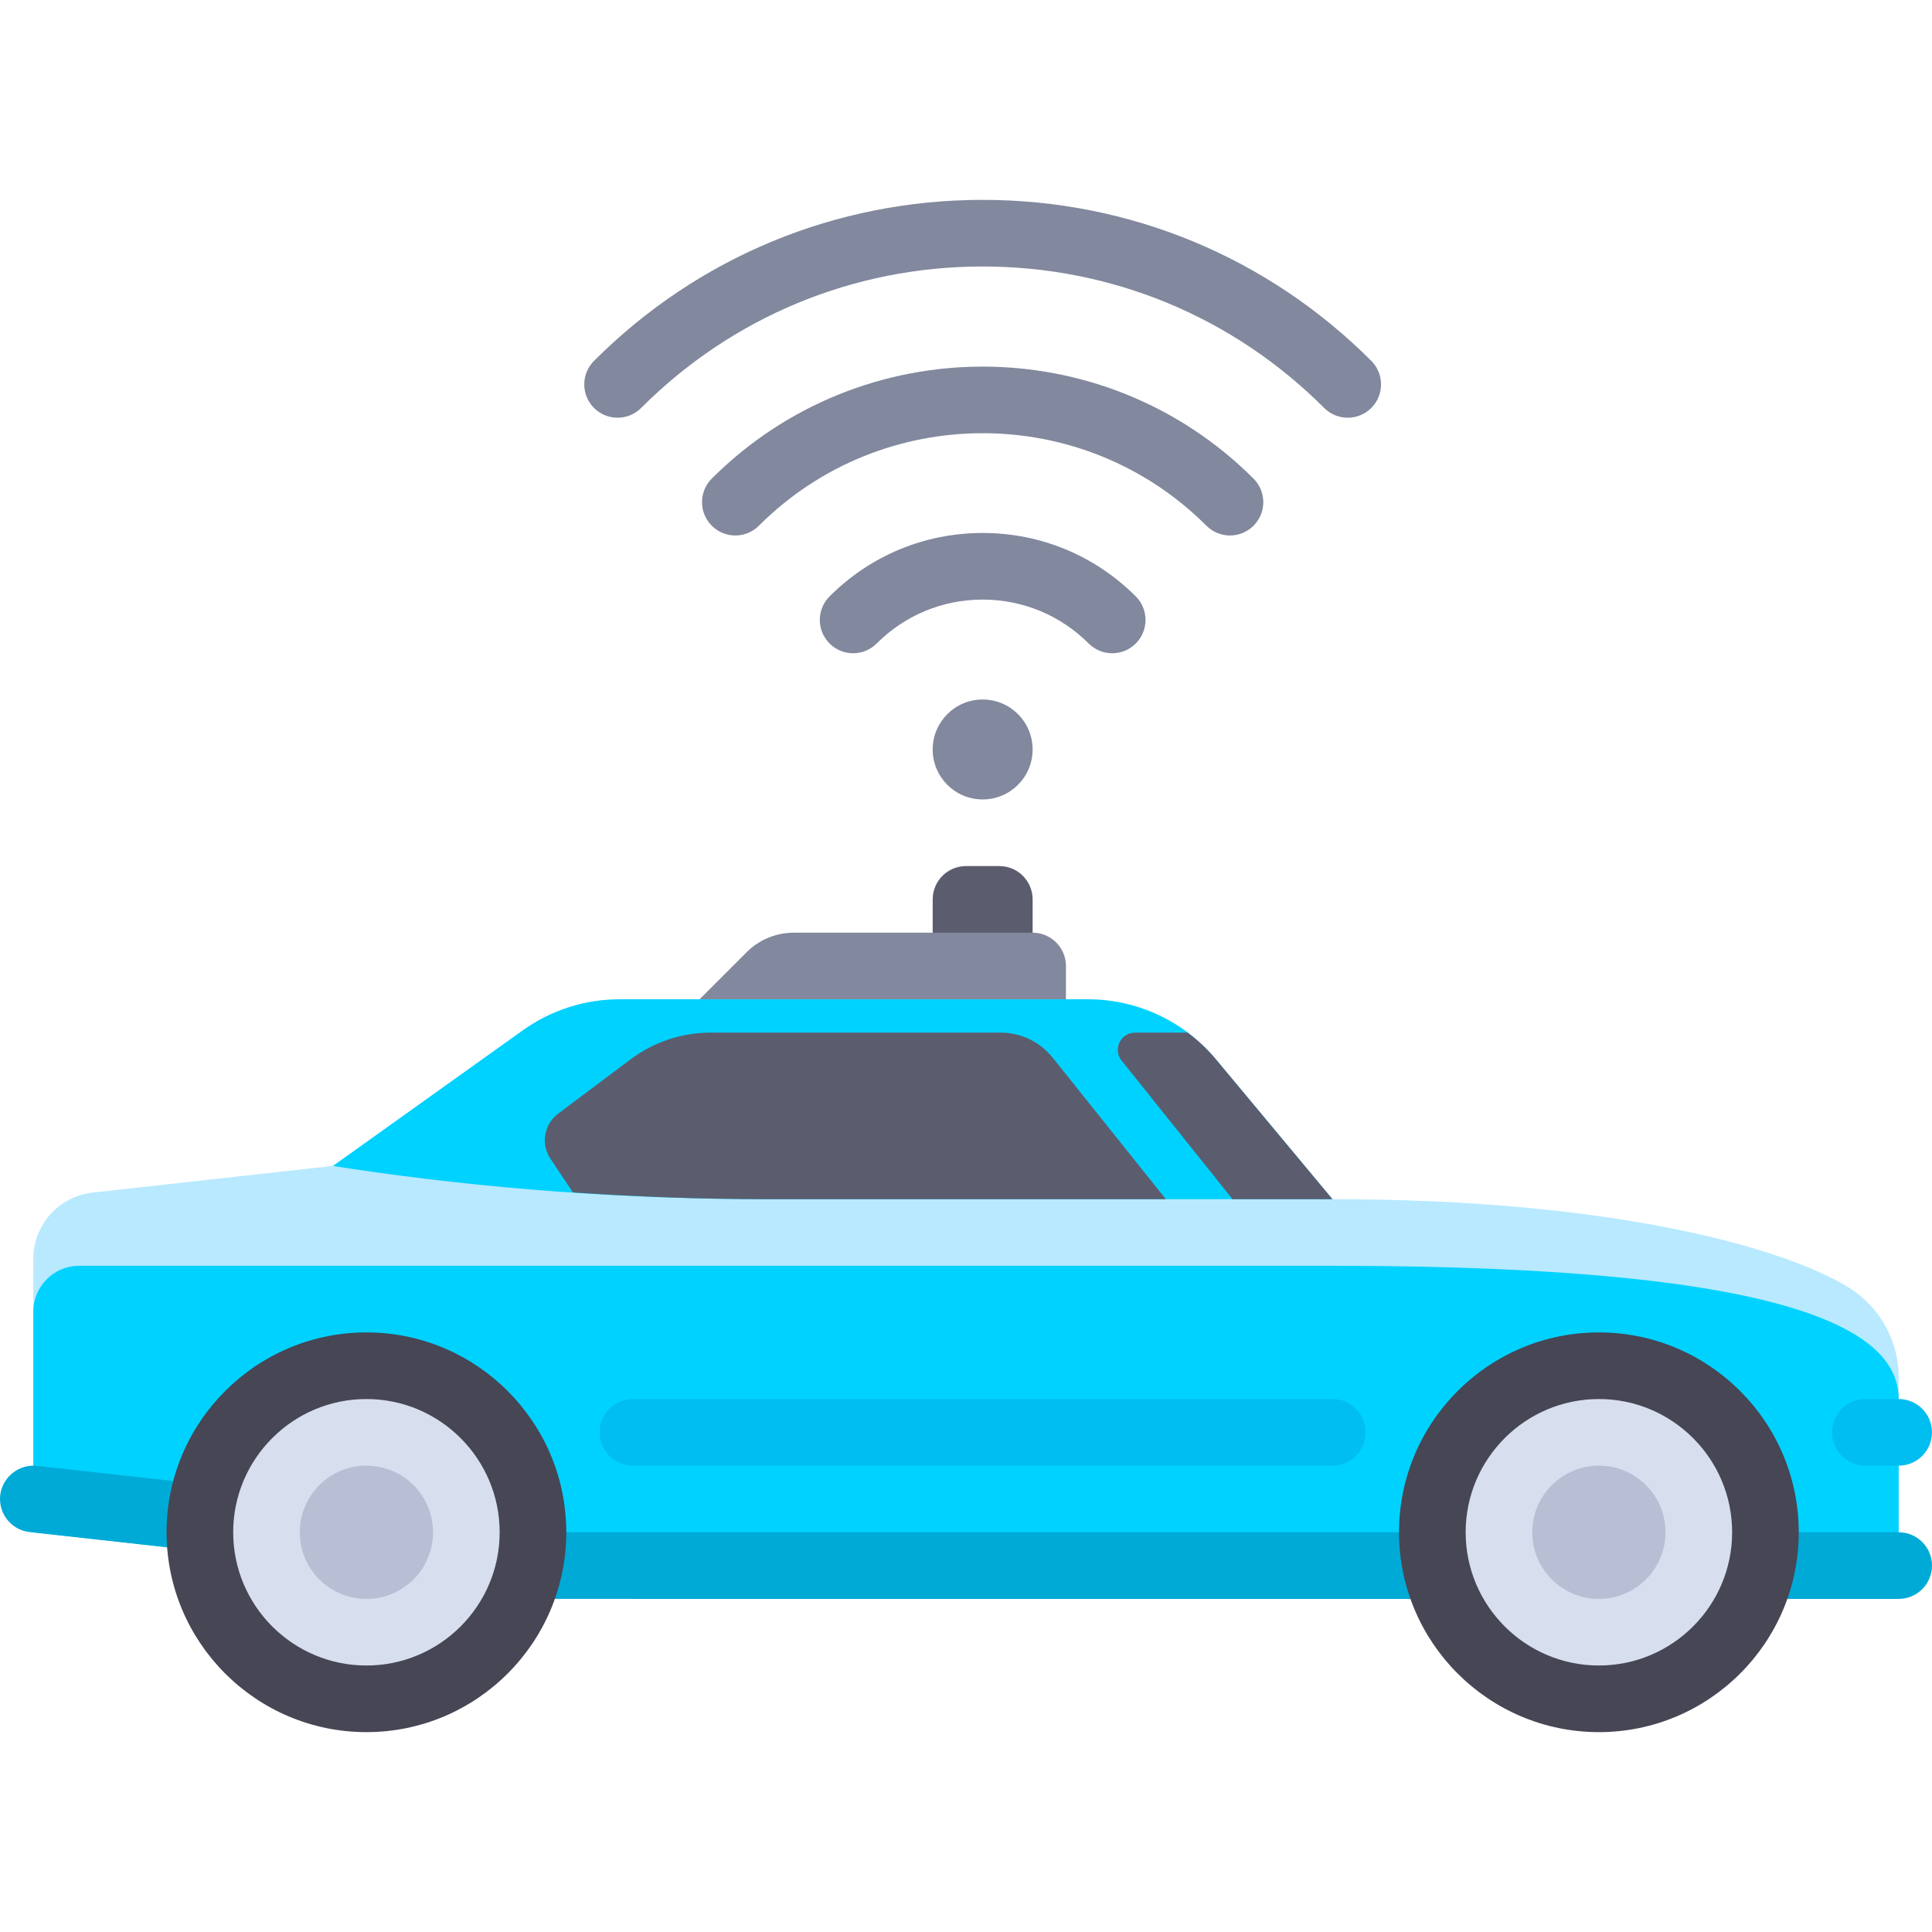 <?xml version="1.0" encoding="iso-8859-1"?>
<!-- Generator: Adobe Illustrator 19.0.0, SVG Export Plug-In . SVG Version: 6.00 Build 0)  -->
<svg version="1.1" id="Layer_1" xmlns="http://www.w3.org/2000/svg" xmlns:xlink="http://www.w3.org/1999/xlink" x="0px" y="0px"
	 viewBox="0 0 512.001 512.001" style="enable-background:new 0 0 512.001 512.001;" xml:space="preserve">
<path style="fill:#5B5D6E;" d="M273.657,256h-26.483v-17.655c0-4.875,3.953-8.828,8.828-8.828h8.828
	c4.875,0,8.828,3.953,8.828,8.828V256z"/>
<path style="fill:#82889D;" d="M273.657,247.173H210.35c-4.682,0-9.173,1.86-12.484,5.171l-21.312,21.312h105.931V256
	C282.485,251.125,278.532,247.173,273.657,247.173z"/>
<path style="fill:#B8E9FF;" d="M489.799,341.13c-16.628-10.241-61.431-23.337-136.693-23.337l-30.903-37.083
	c-8.386-10.063-20.809-15.882-33.908-15.882H164.217c-9.199,0-18.168,2.874-25.654,8.222L88.28,308.966l-63.743,7.083
	c-8.941,0.993-15.705,8.551-15.705,17.547v63.646l123.586,17.655h370.757v-49.903C503.173,355.234,498.109,346.248,489.799,341.13z"
	/>
<g>
	<path style="fill:#00D2FF;" d="M353.105,317.793l-30.904-37.085c-8.386-10.063-20.808-15.881-33.907-15.881H164.217
		c-9.199,0-18.169,2.874-25.655,8.222l-50.283,35.916c-0.003,0.042,1.71,0.314,4.57,0.74c36.469,5.432,73.297,8.087,110.168,8.087
		H353.105z"/>
	<path style="fill:#00D2FF;" d="M503.173,370.759c0-17.655-26.483-35.31-150.068-35.31H20.98c-6.71,0-12.149,5.439-12.149,12.149
		v58.471l158.896,17.655h335.447V370.759z"/>
</g>
<path style="fill:#00AAD7;" d="M503.173,406.069H97.106c-0.049,0-0.088,0.026-0.137,0.028c0.001-4.441-3.201-8.3-7.717-8.799
	L9.804,388.47c-4.733-0.543-9.207,2.953-9.75,7.797c-0.534,4.845,2.957,9.212,7.801,9.746l79.448,8.828
	c0.324,0.039,0.649,0.055,0.974,0.055l0,0c0,4.875,3.948,8.828,8.828,8.828h406.067c4.879,0,8.828-3.953,8.828-8.828
	C512,410.02,508.053,406.069,503.173,406.069z"/>
<circle style="fill:#D7DEED;" cx="423.723" cy="406.068" r="44.138"/>
<path style="fill:#464655;" d="M423.725,459.034c-29.207,0-52.965-23.758-52.965-52.965s23.758-52.965,52.965-52.965
	c29.207,0,52.965,23.758,52.965,52.965S452.933,459.034,423.725,459.034z M423.725,370.759c-19.474,0-35.31,15.837-35.31,35.31
	s15.837,35.31,35.31,35.31c19.474,0,35.31-15.837,35.31-35.31S443.2,370.759,423.725,370.759z"/>
<circle style="fill:#B8BFD4;" cx="423.723" cy="406.068" r="17.655"/>
<circle style="fill:#D7DEED;" cx="97.104" cy="406.068" r="44.138"/>
<path style="fill:#464655;" d="M97.106,459.034c-29.207,0-52.965-23.758-52.965-52.965s23.758-52.965,52.965-52.965
	s52.965,23.758,52.965,52.965S126.313,459.034,97.106,459.034z M97.106,370.759c-19.474,0-35.31,15.837-35.31,35.31
	s15.837,35.31,35.31,35.31s35.31-15.837,35.31-35.31S116.581,370.759,97.106,370.759z"/>
<circle style="fill:#B8BFD4;" cx="97.104" cy="406.068" r="17.655"/>
<g>
	<path style="fill:#5B5D6E;" d="M314.732,273.656h-13.934c-3.822,0-5.948,4.421-3.56,7.406l29.385,36.731h26.483l-30.903-37.083
		C319.98,278.043,317.458,275.697,314.732,273.656z"/>
	<path style="fill:#5B5D6E;" d="M265.172,273.656h-76.847c-7.64,0-15.074,2.478-21.186,7.062l-19.242,14.431
		c-3.732,2.799-4.628,8.026-2.04,11.908l5.967,8.951c17.035,1.152,34.107,1.785,51.193,1.785h105.952l-30.009-37.512
		C275.607,276.093,270.536,273.656,265.172,273.656z"/>
</g>
<g>
	<path style="fill:#00BEF0;" d="M353.105,388.414H167.727c-4.875,0-8.828-3.953-8.828-8.828l0,0c0-4.875,3.953-8.828,8.828-8.828
		h185.378c4.875,0,8.828,3.953,8.828,8.828l0,0C361.933,384.461,357.98,388.414,353.105,388.414z"/>
	<path style="fill:#00BEF0;" d="M503.173,388.414h-8.828c-4.875,0-8.828-3.953-8.828-8.828l0,0c0-4.875,3.953-8.828,8.828-8.828
		h8.828c4.875,0,8.828,3.953,8.828,8.828l0,0C512.001,384.461,508.048,388.414,503.173,388.414z"/>
</g>
<g>
	<circle style="fill:#82889D;" cx="260.414" cy="198.62" r="13.241"/>
	<path style="fill:#82889D;" d="M294.75,173.118c-2.259,0-4.518-0.862-6.241-2.586c-7.509-7.505-17.483-11.634-28.095-11.634
		s-20.586,4.129-28.086,11.634c-3.448,3.448-9.035,3.448-12.483,0c-3.448-3.444-3.448-9.035,0-12.483
		c10.836-10.836,25.241-16.805,40.569-16.805s29.741,5.965,40.577,16.805c3.448,3.444,3.448,9.035,0,12.483
		C299.267,172.256,297.008,173.118,294.75,173.118z"/>
	<path style="fill:#82889D;" d="M325.956,141.907c-2.259,0-4.517-0.862-6.241-2.586c-32.707-32.69-85.896-32.69-118.603,0
		c-3.448,3.448-9.035,3.448-12.483,0c-3.448-3.448-3.448-9.035,0-12.483c39.586-39.577,103.982-39.577,143.568,0
		c3.448,3.448,3.448,9.035,0,12.483C330.473,141.044,328.215,141.907,325.956,141.907z"/>
	<path style="fill:#82889D;" d="M357.164,110.699c-2.259,0-4.518-0.862-6.241-2.586c-24.173-24.176-56.32-37.491-90.509-37.491
		s-66.336,13.314-90.508,37.492c-3.448,3.448-9.035,3.448-12.483,0c-3.448-3.448-3.448-9.035,0-12.483
		c27.509-27.513,64.086-42.664,102.991-42.664s75.482,15.15,102.991,42.664c3.448,3.448,3.448,9.035,0,12.483
		C361.68,109.837,359.422,110.699,357.164,110.699z"/>
</g>
<g>
</g>
<g>
</g>
<g>
</g>
<g>
</g>
<g>
</g>
<g>
</g>
<g>
</g>
<g>
</g>
<g>
</g>
<g>
</g>
<g>
</g>
<g>
</g>
<g>
</g>
<g>
</g>
<g>
</g>
</svg>
